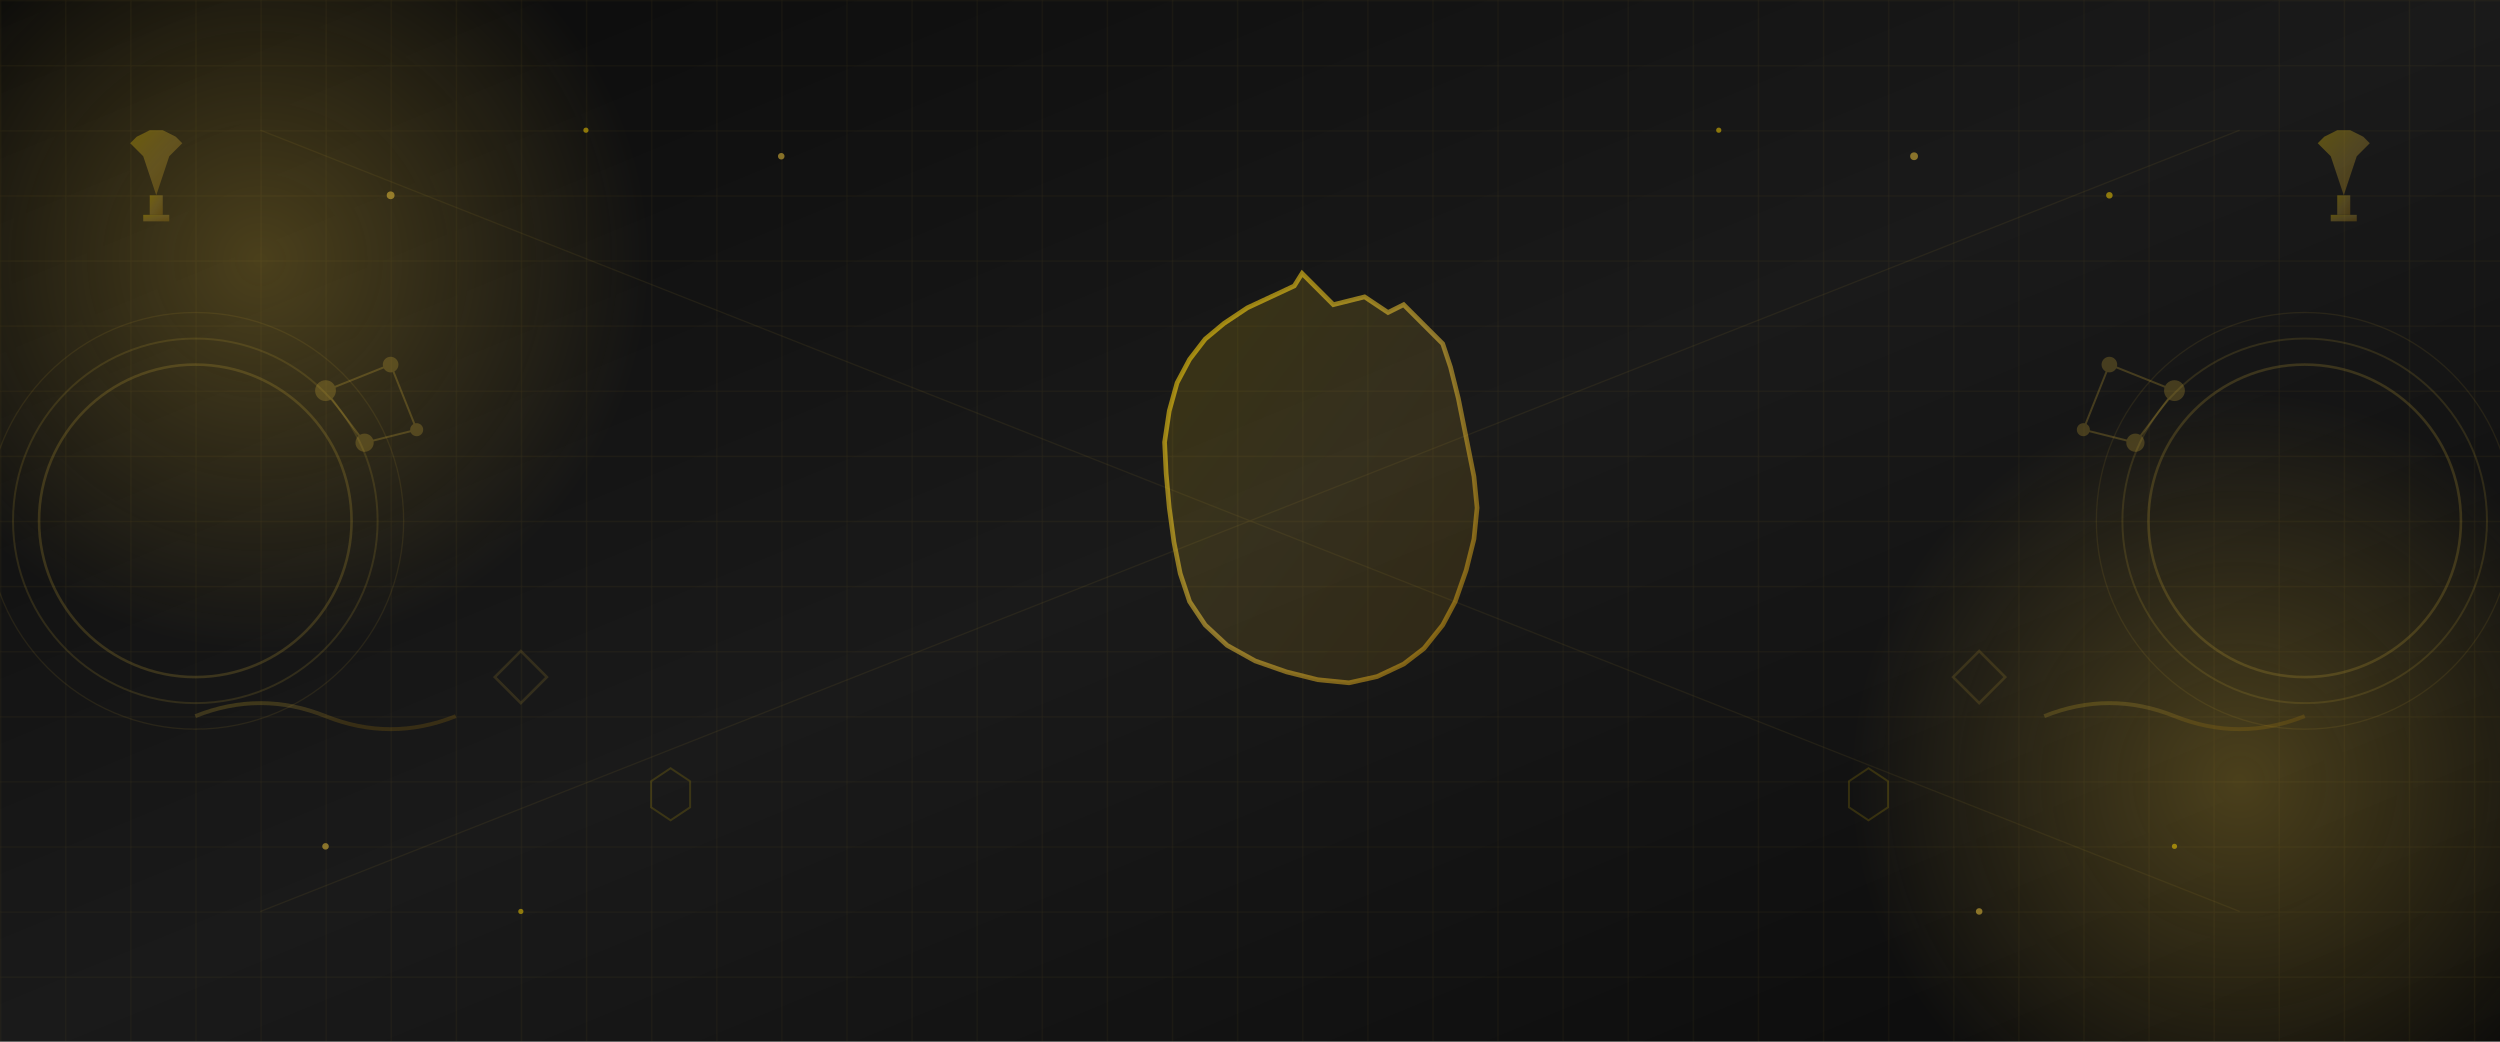 <svg width="1920" height="800" viewBox="0 0 1920 800" fill="none" xmlns="http://www.w3.org/2000/svg">
  <!-- Background gradient -->
  <defs>
    <linearGradient id="bgGradient" x1="0%" y1="0%" x2="100%" y2="100%">
      <stop offset="0%" style="stop-color:#0a0a0a;stop-opacity:1" />
      <stop offset="50%" style="stop-color:#1a1a1a;stop-opacity:1" />
      <stop offset="100%" style="stop-color:#0a0a0a;stop-opacity:1" />
    </linearGradient>
    
    <radialGradient id="goldGlow" cx="50%" cy="50%" r="50%">
      <stop offset="0%" style="stop-color:#D4AF37;stop-opacity:0.3" />
      <stop offset="100%" style="stop-color:#D4AF37;stop-opacity:0" />
    </radialGradient>
    
    <linearGradient id="goldGradient" x1="0%" y1="0%" x2="100%" y2="100%">
      <stop offset="0%" style="stop-color:#FFD700;stop-opacity:1" />
      <stop offset="50%" style="stop-color:#D4AF37;stop-opacity:1" />
      <stop offset="100%" style="stop-color:#B8860B;stop-opacity:1" />
    </linearGradient>
    
    <pattern id="grid" width="50" height="50" patternUnits="userSpaceOnUse">
      <path d="M 50 0 L 0 0 0 50" fill="none" stroke="rgba(212,175,55,0.1)" stroke-width="1"/>
    </pattern>
  </defs>
  
  <!-- Background -->
  <rect width="1920" height="800" fill="url(#bgGradient)"/>
  
  <!-- Grid pattern -->
  <rect width="1920" height="800" fill="url(#grid)"/>
  
  <!-- Gold glows -->
  <circle cx="200" cy="200" r="300" fill="url(#goldGlow)"/>
  <circle cx="1720" cy="600" r="300" fill="url(#goldGlow)"/>
  
  <!-- Africa continent silhouette (centered) -->
  <g transform="translate(760, 150) scale(1.2)">
    <path d="M 200 50 L 220 70 L 240 65 L 255 75 L 265 70 L 280 85 L 290 95 L 295 110 L 300 130 L 305 155 L 310 180 L 312 200 L 310 220 L 305 240 L 298 260 L 290 275 L 278 290 L 265 300 L 248 308 L 230 312 L 210 310 L 190 305 L 170 298 L 152 288 L 138 275 L 128 260 L 122 242 L 118 222 L 115 200 L 113 178 L 112 158 L 115 138 L 120 120 L 128 105 L 138 92 L 150 82 L 165 72 L 180 65 L 195 58 Z" 
          fill="none" 
          stroke="url(#goldGradient)" 
          stroke-width="3" 
          opacity="0.6"/>
    <path d="M 200 50 L 220 70 L 240 65 L 255 75 L 265 70 L 280 85 L 290 95 L 295 110 L 300 130 L 305 155 L 310 180 L 312 200 L 310 220 L 305 240 L 298 260 L 290 275 L 278 290 L 265 300 L 248 308 L 230 312 L 210 310 L 190 305 L 170 298 L 152 288 L 138 275 L 128 260 L 122 242 L 118 222 L 115 200 L 113 178 L 112 158 L 115 138 L 120 120 L 128 105 L 138 92 L 150 82 L 165 72 L 180 65 L 195 58 Z" 
          fill="url(#goldGradient)" 
          opacity="0.15"/>
  </g>
  
  <!-- Decorative circles (left side) -->
  <circle cx="150" cy="400" r="120" fill="none" stroke="rgba(212,175,55,0.2)" stroke-width="2"/>
  <circle cx="150" cy="400" r="140" fill="none" stroke="rgba(212,175,55,0.15)" stroke-width="1.5"/>
  <circle cx="150" cy="400" r="160" fill="none" stroke="rgba(212,175,55,0.1)" stroke-width="1"/>
  
  <!-- Decorative circles (right side) -->
  <circle cx="1770" cy="400" r="120" fill="none" stroke="rgba(212,175,55,0.2)" stroke-width="2"/>
  <circle cx="1770" cy="400" r="140" fill="none" stroke="rgba(212,175,55,0.15)" stroke-width="1.5"/>
  <circle cx="1770" cy="400" r="160" fill="none" stroke="rgba(212,175,55,0.1)" stroke-width="1"/>
  
  <!-- Award trophy icons -->
  <g transform="translate(100, 100)" opacity="0.3">
    <path d="M 20 50 L 10 20 L 0 10 L 5 5 L 15 0 L 25 0 L 35 5 L 40 10 L 30 20 L 20 50 Z" fill="url(#goldGradient)"/>
    <rect x="15" y="50" width="10" height="15" fill="url(#goldGradient)"/>
    <rect x="10" y="65" width="20" height="5" fill="url(#goldGradient)"/>
  </g>
  
  <g transform="translate(1780, 100)" opacity="0.3">
    <path d="M 20 50 L 10 20 L 0 10 L 5 5 L 15 0 L 25 0 L 35 5 L 40 10 L 30 20 L 20 50 Z" fill="url(#goldGradient)"/>
    <rect x="15" y="50" width="10" height="15" fill="url(#goldGradient)"/>
    <rect x="10" y="65" width="20" height="5" fill="url(#goldGradient)"/>
  </g>
  
  <!-- Stars scattered -->
  <circle cx="300" cy="150" r="3" fill="#D4AF37" opacity="0.6"/>
  <circle cx="450" cy="100" r="2" fill="#FFD700" opacity="0.5"/>
  <circle cx="600" cy="120" r="2.5" fill="#D4AF37" opacity="0.6"/>
  <circle cx="1320" cy="100" r="2" fill="#FFD700" opacity="0.5"/>
  <circle cx="1470" cy="120" r="3" fill="#D4AF37" opacity="0.6"/>
  <circle cx="1620" cy="150" r="2.5" fill="#FFD700" opacity="0.5"/>
  
  <circle cx="250" cy="650" r="2.5" fill="#D4AF37" opacity="0.6"/>
  <circle cx="400" cy="700" r="2" fill="#FFD700" opacity="0.5"/>
  <circle cx="1520" cy="700" r="2.5" fill="#D4AF37" opacity="0.6"/>
  <circle cx="1670" cy="650" r="2" fill="#FFD700" opacity="0.5"/>
  
  <!-- Leadership symbols - abstract connected nodes -->
  <g opacity="0.25">
    <!-- Left network -->
    <circle cx="250" cy="300" r="8" fill="#D4AF37"/>
    <circle cx="300" cy="280" r="6" fill="#D4AF37"/>
    <circle cx="280" cy="340" r="7" fill="#D4AF37"/>
    <circle cx="320" cy="330" r="5" fill="#D4AF37"/>
    <line x1="250" y1="300" x2="300" y2="280" stroke="#D4AF37" stroke-width="1.5"/>
    <line x1="250" y1="300" x2="280" y2="340" stroke="#D4AF37" stroke-width="1.5"/>
    <line x1="300" y1="280" x2="320" y2="330" stroke="#D4AF37" stroke-width="1.5"/>
    <line x1="280" y1="340" x2="320" y2="330" stroke="#D4AF37" stroke-width="1.5"/>
    
    <!-- Right network -->
    <circle cx="1670" cy="300" r="8" fill="#D4AF37"/>
    <circle cx="1620" cy="280" r="6" fill="#D4AF37"/>
    <circle cx="1640" cy="340" r="7" fill="#D4AF37"/>
    <circle cx="1600" cy="330" r="5" fill="#D4AF37"/>
    <line x1="1670" y1="300" x2="1620" y2="280" stroke="#D4AF37" stroke-width="1.5"/>
    <line x1="1670" y1="300" x2="1640" y2="340" stroke="#D4AF37" stroke-width="1.5"/>
    <line x1="1620" y1="280" x2="1600" y2="330" stroke="#D4AF37" stroke-width="1.5"/>
    <line x1="1640" y1="340" x2="1600" y2="330" stroke="#D4AF37" stroke-width="1.5"/>
  </g>
  
  <!-- Geometric accent shapes -->
  <g opacity="0.15">
    <!-- Diamond shapes -->
    <path d="M 400 500 L 420 520 L 400 540 L 380 520 Z" fill="none" stroke="#D4AF37" stroke-width="2"/>
    <path d="M 1520 500 L 1540 520 L 1520 540 L 1500 520 Z" fill="none" stroke="#D4AF37" stroke-width="2"/>
    
    <!-- Hexagons -->
    <path d="M 500 600 L 515 590 L 530 600 L 530 620 L 515 630 L 500 620 Z" fill="none" stroke="#FFD700" stroke-width="1.5"/>
    <path d="M 1420 600 L 1435 590 L 1450 600 L 1450 620 L 1435 630 L 1420 620 Z" fill="none" stroke="#FFD700" stroke-width="1.5"/>
  </g>
  
  <!-- Subtle light rays from center -->
  <g opacity="0.08">
    <line x1="960" y1="400" x2="200" y2="100" stroke="#D4AF37" stroke-width="1"/>
    <line x1="960" y1="400" x2="1720" y2="100" stroke="#D4AF37" stroke-width="1"/>
    <line x1="960" y1="400" x2="200" y2="700" stroke="#D4AF37" stroke-width="1"/>
    <line x1="960" y1="400" x2="1720" y2="700" stroke="#D4AF37" stroke-width="1"/>
  </g>
  
  <!-- Excellence ribbons (abstract) -->
  <g opacity="0.2">
    <path d="M 150 550 Q 200 530 250 550 T 350 550" fill="none" stroke="url(#goldGradient)" stroke-width="3"/>
    <path d="M 1570 550 Q 1620 530 1670 550 T 1770 550" fill="none" stroke="url(#goldGradient)" stroke-width="3"/>
  </g>
</svg>
